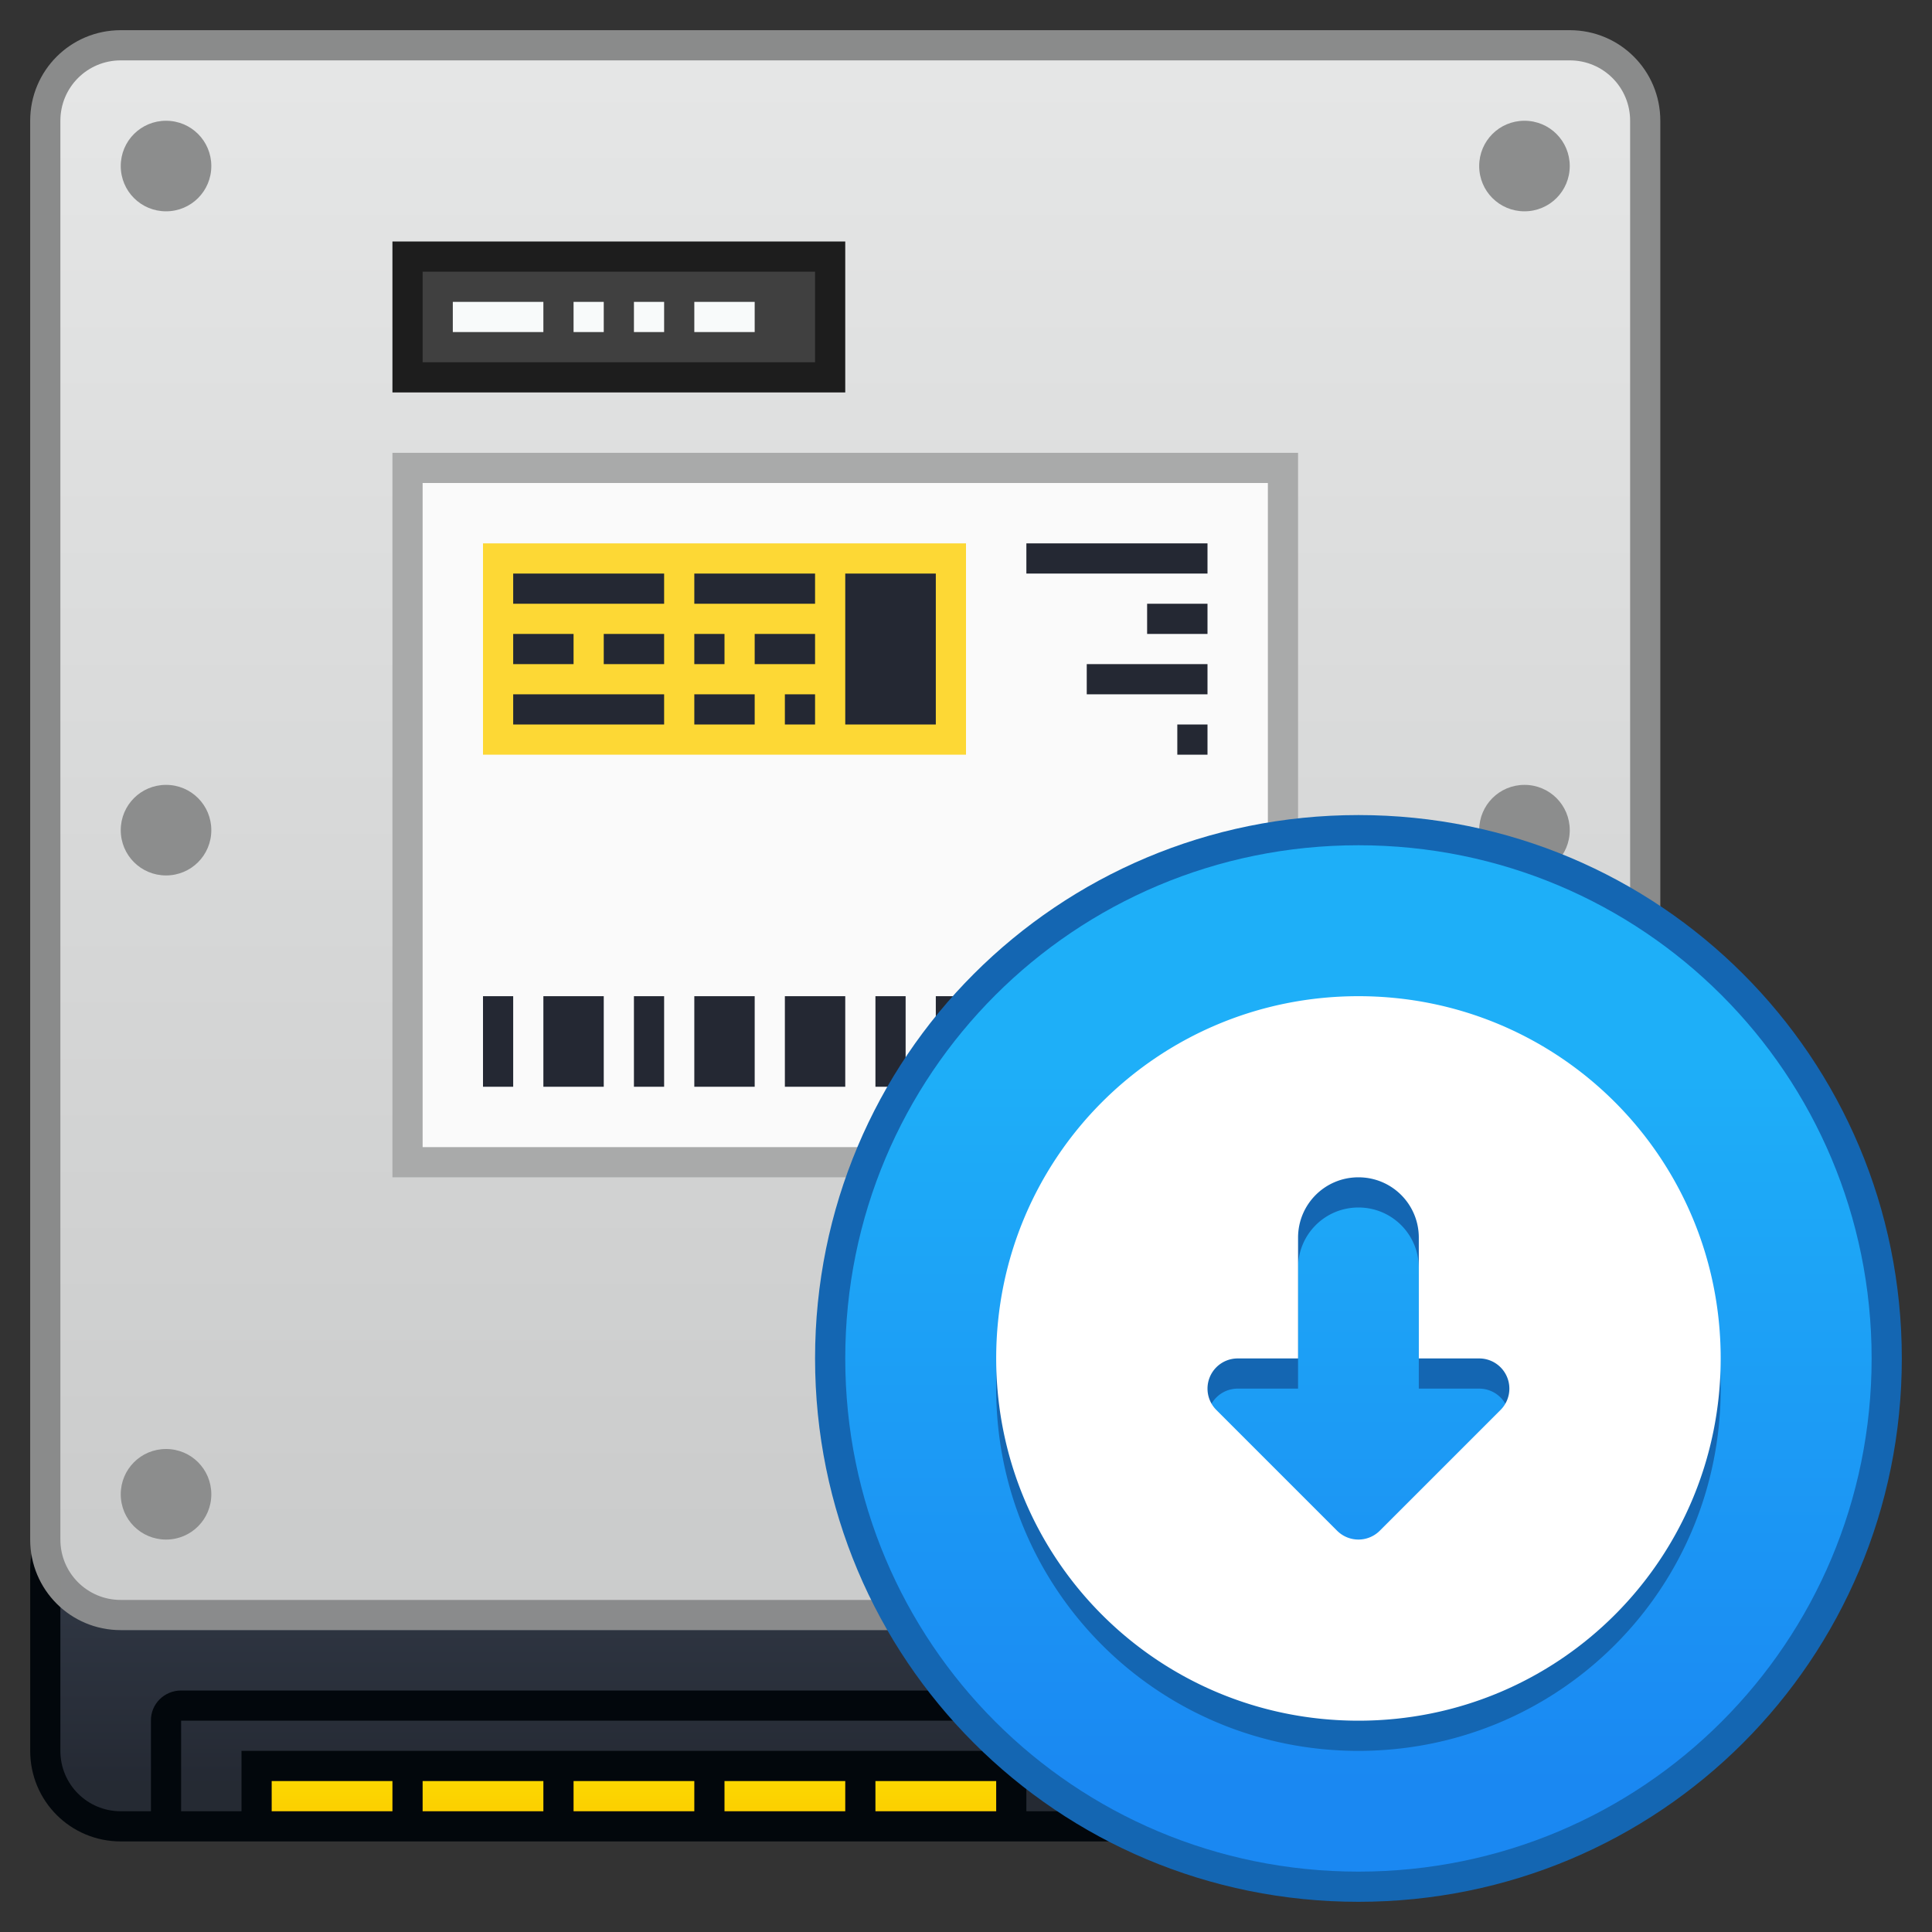 <?xml version="1.0" encoding="UTF-8" standalone="no"?>
<!-- Created with Inkscape (http://www.inkscape.org/) -->

<svg
   xmlns:dc="http://purl.org/dc/elements/1.1/"
   xmlns:cc="http://creativecommons.org/ns#"
   xmlns:rdf="http://www.w3.org/1999/02/22-rdf-syntax-ns#"
   xmlns:svg="http://www.w3.org/2000/svg"
   xmlns="http://www.w3.org/2000/svg"
   xmlns:xlink="http://www.w3.org/1999/xlink"
   xmlns:sodipodi="http://sodipodi.sourceforge.net/DTD/sodipodi-0.dtd"
   xmlns:inkscape="http://www.inkscape.org/namespaces/inkscape"
   width="64"
   height="64"
   viewBox="0 0 64 64"
   version="1.1"
   id="svg8"
   inkscape:version="0.92.2 2405546, 2018-03-11"
   sodipodi:docname="system-os-installer.svg">
  <rect x="0" y="0" width="64" height="64" fill="#333333" stroke="none"/>
  <title
     id="title7895">Antu icon Theme</title>
  <defs
     id="defs2">
    <linearGradient
       inkscape:collect="always"
       xlink:href="#linearGradient4506"
       id="linearGradient5894"
       x1="-8"
       y1="314.65"
       x2="-8"
       y2="305.65"
       gradientUnits="userSpaceOnUse"
       gradientTransform="translate(8,4)" />
    <linearGradient
       inkscape:collect="always"
       id="linearGradient4506">
      <stop
         style="stop-color:#252a34;stop-opacity:1"
         offset="0"
         id="stop4502" />
      <stop
         style="stop-color:#353d4b;stop-opacity:1"
         offset="1"
         id="stop4504" />
    </linearGradient>
    <linearGradient
       gradientTransform="translate(8,4)"
       inkscape:collect="always"
       xlink:href="#linearGradient1378"
       id="linearGradient5886"
       x1="-8"
       y1="306.65"
       x2="-8"
       y2="258.65"
       gradientUnits="userSpaceOnUse" />
    <linearGradient
       id="linearGradient1378"
       inkscape:collect="always">
      <stop
         id="stop1374"
         offset="0"
         style="stop-color:#cbcccc;stop-opacity:1" />
      <stop
         id="stop1376"
         offset="1"
         style="stop-color:#e5e6e6;stop-opacity:1" />
    </linearGradient>
    <linearGradient
       inkscape:collect="always"
       xlink:href="#linearGradient825"
       id="linearGradient6026"
       x1="14"
       y1="313.65"
       x2="14"
       y2="312.65"
       gradientUnits="userSpaceOnUse"
       gradientTransform="translate(9,4)" />
    <linearGradient
       inkscape:collect="always"
       id="linearGradient825">
      <stop
         style="stop-color:#1f996a;stop-opacity:1"
         offset="0"
         id="stop821" />
      <stop
         style="stop-color:#24b27b;stop-opacity:1"
         offset="1"
         id="stop823" />
    </linearGradient>
    <linearGradient
       gradientTransform="translate(-32,258.65)"
       inkscape:collect="always"
       xlink:href="#linearGradient4627"
       id="linearGradient6018"
       x1="32"
       y1="62"
       x2="32"
       y2="59"
       gradientUnits="userSpaceOnUse" />
    <linearGradient
       inkscape:collect="always"
       id="linearGradient4627">
      <stop
         style="stop-color:#ffc900;stop-opacity:1"
         offset="0"
         id="stop4623" />
      <stop
         style="stop-color:#ffe200;stop-opacity:1"
         offset="1"
         id="stop4625" />
    </linearGradient>
    <linearGradient
       gradientTransform="matrix(0.708,0,0,0.708,0.5,97.773)"
       inkscape:collect="always"
       xlink:href="#linearGradient1041-7"
       id="linearGradient4583"
       x1="-12"
       y1="286.65"
       x2="-12"
       y2="252.868"
       gradientUnits="userSpaceOnUse" />
    <style
       id="current-color-scheme"
       type="text/css">
      .ColorScheme-Text {
        color:#122036;
      }
      </style>
    <style
       id="current-color-scheme-5"
       type="text/css">
      .ColorScheme-Text {
        color:#122036;
      }
      </style>
    <style
       type="text/css"
       id="current-color-scheme-2">
      .ColorScheme-Text {
        color:#122036;
      }
      </style>
    <style
       type="text/css"
       id="current-color-scheme-5-1">
      .ColorScheme-Text {
        color:#122036;
      }
      </style>
    <style
       type="text/css"
       id="current-color-scheme-3">
      .ColorScheme-Text {
        color:#122036;
      }
      </style>
    <style
       type="text/css"
       id="current-color-scheme-0">
      .ColorScheme-Text {
        color:#122036;
      }
      </style>
    <style
       type="text/css"
       id="current-color-scheme-53562">
      .ColorScheme-Text {
        color:#122036;
      }
      </style>
    <style
       type="text/css"
       id="current-color-scheme-5-9">
      .ColorScheme-Text {
        color:#122036;
      }
      </style>
    <style
       type="text/css"
       id="current-color-scheme-3-12">
      .ColorScheme-Text {
        color:#122036;
      }
      </style>
    <style
       type="text/css"
       id="current-color-scheme-53">
      .ColorScheme-Text {
        color:#122036;
      }
      </style>
    <style
       id="current-color-scheme-5-5"
       type="text/css">
      .ColorScheme-Text {
        color:#122036;
      }
      </style>
    <style
       id="current-color-scheme-6"
       type="text/css">
      .ColorScheme-Text {
        color:#122036;
      }
      </style>
    <style
       id="current-color-scheme-5-2"
       type="text/css">
      .ColorScheme-Text {
        color:#122036;
      }
      </style>
    <style
       type="text/css"
       id="current-color-scheme-2-7">
      .ColorScheme-Text {
        color:#122036;
      }
      </style>
    <style
       type="text/css"
       id="current-color-scheme-5-1-0">
      .ColorScheme-Text {
        color:#122036;
      }
      </style>
    <style
       type="text/css"
       id="current-color-scheme-3-2">
      .ColorScheme-Text {
        color:#122036;
      }
      </style>
    <style
       type="text/css"
       id="current-color-scheme-535">
      .ColorScheme-Text {
        color:#122036;
      }
      </style>
    <style
       id="current-color-scheme-5356"
       type="text/css">
      .ColorScheme-Text {
        color:#122036;
      }
      </style>
    <style
       id="current-color-scheme-5-29"
       type="text/css">
      .ColorScheme-Text {
        color:#122036;
      }
      </style>
    <style
       id="current-color-scheme-3-1"
       type="text/css">
      .ColorScheme-Text {
        color:#122036;
      }
      </style>
    <style
       id="current-color-scheme-53-2"
       type="text/css">
      .ColorScheme-Text {
        color:#122036;
      }
      </style>
    <style
       type="text/css"
       id="current-color-scheme-9">
      .ColorScheme-Text {
        color:#122036;
      }
      </style>
    <style
       type="text/css"
       id="current-color-scheme-5-7">
      .ColorScheme-Text {
        color:#122036;
      }
      </style>
    <style
       id="current-color-scheme-2-5"
       type="text/css">
      .ColorScheme-Text {
        color:#122036;
      }
      </style>
    <style
       id="current-color-scheme-5-1-03"
       type="text/css">
      .ColorScheme-Text {
        color:#122036;
      }
      </style>
    <style
       id="current-color-scheme-3-6"
       type="text/css">
      .ColorScheme-Text {
        color:#122036;
      }
      </style>
    <style
       id="current-color-scheme-55"
       type="text/css">
      .ColorScheme-Text {
        color:#122036;
      }
      </style>
    <style
       id="current-color-scheme-5-4"
       type="text/css">
      .ColorScheme-Text {
        color:#122036;
      }
      </style>
    <style
       type="text/css"
       id="current-color-scheme-2-56">
      .ColorScheme-Text {
        color:#122036;
      }
      </style>
    <style
       type="text/css"
       id="current-color-scheme-5-1-9">
      .ColorScheme-Text {
        color:#122036;
      }
      </style>
    <style
       type="text/css"
       id="current-color-scheme-3-3">
      .ColorScheme-Text {
        color:#122036;
      }
      </style>
    <style
       type="text/css"
       id="current-color-scheme-0-7">
      .ColorScheme-Text {
        color:#122036;
      }
      </style>
    <style
       type="text/css"
       id="current-color-scheme-53562-4">
      .ColorScheme-Text {
        color:#122036;
      }
      </style>
    <style
       type="text/css"
       id="current-color-scheme-5-9-5">
      .ColorScheme-Text {
        color:#122036;
      }
      </style>
    <style
       type="text/css"
       id="current-color-scheme-3-12-2">
      .ColorScheme-Text {
        color:#122036;
      }
      </style>
    <style
       type="text/css"
       id="current-color-scheme-53-5">
      .ColorScheme-Text {
        color:#122036;
      }
      </style>
    <style
       id="current-color-scheme-5-5-4"
       type="text/css">
      .ColorScheme-Text {
        color:#122036;
      }
      </style>
    <style
       id="current-color-scheme-6-7"
       type="text/css">
      .ColorScheme-Text {
        color:#122036;
      }
      </style>
    <style
       id="current-color-scheme-5-2-4"
       type="text/css">
      .ColorScheme-Text {
        color:#122036;
      }
      </style>
    <style
       type="text/css"
       id="current-color-scheme-2-7-4">
      .ColorScheme-Text {
        color:#122036;
      }
      </style>
    <style
       type="text/css"
       id="current-color-scheme-5-1-0-3">
      .ColorScheme-Text {
        color:#122036;
      }
      </style>
    <style
       type="text/css"
       id="current-color-scheme-3-2-0">
      .ColorScheme-Text {
        color:#122036;
      }
      </style>
    <style
       type="text/css"
       id="current-color-scheme-535-7">
      .ColorScheme-Text {
        color:#122036;
      }
      </style>
    <style
       id="current-color-scheme-5356-8"
       type="text/css">
      .ColorScheme-Text {
        color:#122036;
      }
      </style>
    <style
       id="current-color-scheme-5-29-6"
       type="text/css">
      .ColorScheme-Text {
        color:#122036;
      }
      </style>
    <style
       id="current-color-scheme-3-1-8"
       type="text/css">
      .ColorScheme-Text {
        color:#122036;
      }
      </style>
    <style
       id="current-color-scheme-53-2-8"
       type="text/css">
      .ColorScheme-Text {
        color:#122036;
      }
      </style>
    <style
       type="text/css"
       id="current-color-scheme-9-9">
      .ColorScheme-Text {
        color:#122036;
      }
      </style>
    <style
       type="text/css"
       id="current-color-scheme-5-7-2">
      .ColorScheme-Text {
        color:#122036;
      }
      </style>
    <style
       id="current-color-scheme-2-5-0"
       type="text/css">
      .ColorScheme-Text {
        color:#122036;
      }
      </style>
    <style
       id="current-color-scheme-5-1-03-6"
       type="text/css">
      .ColorScheme-Text {
        color:#122036;
      }
      </style>
    <style
       id="current-color-scheme-3-6-8"
       type="text/css">
      .ColorScheme-Text {
        color:#122036;
      }
      </style>
    <style
       id="current-color-scheme-5356291"
       type="text/css">
      .ColorScheme-Text {
        color:#122036;
      }
      </style>
    <style
       id="current-color-scheme-5-27"
       type="text/css">
      .ColorScheme-Text {
        color:#122036;
      }
      </style>
    <style
       type="text/css"
       id="current-color-scheme-2-3">
      .ColorScheme-Text {
        color:#122036;
      }
      </style>
    <style
       type="text/css"
       id="current-color-scheme-5-1-6">
      .ColorScheme-Text {
        color:#122036;
      }
      </style>
    <style
       type="text/css"
       id="current-color-scheme-3-0">
      .ColorScheme-Text {
        color:#122036;
      }
      </style>
    <style
       type="text/css"
       id="current-color-scheme-0-6">
      .ColorScheme-Text {
        color:#122036;
      }
      </style>
    <style
       type="text/css"
       id="current-color-scheme-53562-2">
      .ColorScheme-Text {
        color:#122036;
      }
      </style>
    <style
       type="text/css"
       id="current-color-scheme-5-9-6">
      .ColorScheme-Text {
        color:#122036;
      }
      </style>
    <style
       type="text/css"
       id="current-color-scheme-3-12-1">
      .ColorScheme-Text {
        color:#122036;
      }
      </style>
    <style
       type="text/css"
       id="current-color-scheme-53-8">
      .ColorScheme-Text {
        color:#122036;
      }
      </style>
    <style
       id="current-color-scheme-5-5-7"
       type="text/css">
      .ColorScheme-Text {
        color:#122036;
      }
      </style>
    <style
       id="current-color-scheme-6-9"
       type="text/css">
      .ColorScheme-Text {
        color:#122036;
      }
      </style>
    <style
       id="current-color-scheme-5-2-2"
       type="text/css">
      .ColorScheme-Text {
        color:#122036;
      }
      </style>
    <style
       type="text/css"
       id="current-color-scheme-2-7-0">
      .ColorScheme-Text {
        color:#122036;
      }
      </style>
    <style
       type="text/css"
       id="current-color-scheme-5-1-0-2">
      .ColorScheme-Text {
        color:#122036;
      }
      </style>
    <style
       type="text/css"
       id="current-color-scheme-3-2-3">
      .ColorScheme-Text {
        color:#122036;
      }
      </style>
    <style
       type="text/css"
       id="current-color-scheme-535-75">
      .ColorScheme-Text {
        color:#122036;
      }
      </style>
    <style
       id="current-color-scheme-5356-9"
       type="text/css">
      .ColorScheme-Text {
        color:#122036;
      }
      </style>
    <style
       id="current-color-scheme-5-29-2"
       type="text/css">
      .ColorScheme-Text {
        color:#122036;
      }
      </style>
    <style
       id="current-color-scheme-3-1-2"
       type="text/css">
      .ColorScheme-Text {
        color:#122036;
      }
      </style>
    <style
       id="current-color-scheme-53-2-89"
       type="text/css">
      .ColorScheme-Text {
        color:#122036;
      }
      </style>
    <style
       type="text/css"
       id="current-color-scheme-9-2">
      .ColorScheme-Text {
        color:#122036;
      }
      </style>
    <style
       type="text/css"
       id="current-color-scheme-5-7-9">
      .ColorScheme-Text {
        color:#122036;
      }
      </style>
    <style
       id="current-color-scheme-2-5-3"
       type="text/css">
      .ColorScheme-Text {
        color:#122036;
      }
      </style>
    <style
       id="current-color-scheme-5-1-03-1"
       type="text/css">
      .ColorScheme-Text {
        color:#122036;
      }
      </style>
    <style
       id="current-color-scheme-3-6-9"
       type="text/css">
      .ColorScheme-Text {
        color:#122036;
      }
      </style>
    <style
       id="current-color-scheme-535629"
       type="text/css">
      .ColorScheme-Text {
        color:#122036;
      }
      </style>
    <style
       type="text/css"
       id="current-color-scheme-5-12">
      .ColorScheme-Text {
        color:#122036;
      }
      </style>
    <style
       type="text/css"
       id="current-color-scheme-53-7">
      .ColorScheme-Text {
        color:#122036;
      }
      </style>
    <style
       id="current-color-scheme-53562912"
       type="text/css">
      .ColorScheme-Text {
        color:#122036;
      }
      </style>
    <style
       id="current-color-scheme-5-70"
       type="text/css">
      .ColorScheme-Text {
        color:#122036;
      }
      </style>
    <style
       type="text/css"
       id="current-color-scheme-2-6">
      .ColorScheme-Text {
        color:#122036;
      }
      </style>
    <style
       type="text/css"
       id="current-color-scheme-5-1-06">
      .ColorScheme-Text {
        color:#122036;
      }
      </style>
    <style
       type="text/css"
       id="current-color-scheme-3-26">
      .ColorScheme-Text {
        color:#122036;
      }
      </style>
    <linearGradient
       inkscape:collect="always"
       id="linearGradient1041-7">
      <stop
         style="stop-color:#1a88f2;stop-opacity:1"
         offset="0"
         id="stop1037-9" />
      <stop
         style="stop-color:#1eaff8;stop-opacity:1"
         offset="1"
         id="stop1039-2" />
    </linearGradient>
    <style
       type="text/css"
       id="current-color-scheme-0-1">
      .ColorScheme-Text {
        color:#122036;
      }
      </style>
    <style
       type="text/css"
       id="current-color-scheme-53562-8">
      .ColorScheme-Text {
        color:#122036;
      }
      </style>
    <style
       type="text/css"
       id="current-color-scheme-5-9-7">
      .ColorScheme-Text {
        color:#122036;
      }
      </style>
    <style
       type="text/css"
       id="current-color-scheme-3-12-9">
      .ColorScheme-Text {
        color:#122036;
      }
      </style>
    <style
       type="text/css"
       id="current-color-scheme-53-20">
      .ColorScheme-Text {
        color:#122036;
      }
      </style>
    <style
       id="current-color-scheme-5-5-2"
       type="text/css">
      .ColorScheme-Text {
        color:#122036;
      }
      </style>
    <style
       id="current-color-scheme-6-3"
       type="text/css">
      .ColorScheme-Text {
        color:#122036;
      }
      </style>
    <style
       id="current-color-scheme-5-2-7"
       type="text/css">
      .ColorScheme-Text {
        color:#122036;
      }
      </style>
    <style
       type="text/css"
       id="current-color-scheme-2-7-5">
      .ColorScheme-Text {
        color:#122036;
      }
      </style>
    <style
       type="text/css"
       id="current-color-scheme-5-1-0-9">
      .ColorScheme-Text {
        color:#122036;
      }
      </style>
    <style
       type="text/css"
       id="current-color-scheme-3-2-2">
      .ColorScheme-Text {
        color:#122036;
      }
      </style>
    <style
       type="text/css"
       id="current-color-scheme-535-2">
      .ColorScheme-Text {
        color:#122036;
      }
      </style>
    <style
       id="current-color-scheme-5356-89"
       type="text/css">
      .ColorScheme-Text {
        color:#122036;
      }
      </style>
    <style
       id="current-color-scheme-5-29-7"
       type="text/css">
      .ColorScheme-Text {
        color:#122036;
      }
      </style>
    <style
       id="current-color-scheme-3-1-3"
       type="text/css">
      .ColorScheme-Text {
        color:#122036;
      }
      </style>
    <style
       id="current-color-scheme-53-2-6"
       type="text/css">
      .ColorScheme-Text {
        color:#122036;
      }
      </style>
    <style
       id="current-color-scheme-535629-1"
       type="text/css">
      .ColorScheme-Text {
        color:#122036;
      }
      </style>
    <style
       type="text/css"
       id="current-color-scheme-5-12-9">
      .ColorScheme-Text {
        color:#122036;
      }
      </style>
  </defs>
  <sodipodi:namedview
     id="base"
     pagecolor="#ffffff"
     bordercolor="#666666"
     borderopacity="1.0"
     inkscape:pageopacity="0.0"
     inkscape:pageshadow="2"
     inkscape:zoom="2.828427"
     inkscape:cx="75.6559"
     inkscape:cy="37.141157"
     inkscape:document-units="px"
     inkscape:current-layer="layer1"
     showgrid="true"
     units="px"
     inkscape:window-width="1360"
     inkscape:window-height="711"
     inkscape:window-x="0"
     inkscape:window-y="28"
     inkscape:window-maximized="1"
     objecttolerance="10"
     gridtolerance="10"
     guidetolerance="10"
     inkscape:snap-bbox="true"
     inkscape:bbox-paths="true"
     inkscape:bbox-nodes="true"
     inkscape:snap-bbox-edge-midpoints="true"
     inkscape:snap-bbox-midpoints="true"
     inkscape:object-paths="true"
     inkscape:snap-intersection-paths="true"
     inkscape:showpageshadow="false">
    <inkscape:grid
       type="xygrid"
       id="grid7897"
       empspacing="4" />
  </sodipodi:namedview>
  <g
     inkscape:label="Capa 1"
     inkscape:groupmode="layer"
     id="layer1"
     transform="translate(0,-250.65)">
    <g
       id="g1143">
      <g
         transform="translate(-4,-1)"
         id="g978">
        <g
           id="g6731"
           transform="translate(32,-8)">
          <path
             id="rect5708"
             d="M -24,308.65 H 24 c 1.662,0 3,1.338 3,3 v 6 c 0,1.662 -1.338,3 -3,3 h -48 c -1.662,0 -3,-1.338 -3,-3 v -6 c 0,-1.662 1.338,-3 3,-3 z"
             style="opacity:0.99;vector-effect:none;fill:#02070c;fill-opacity:0.98;stroke:none;stroke-width:2;stroke-linecap:round;stroke-linejoin:round;stroke-miterlimit:4;stroke-dasharray:none;stroke-dashoffset:0;stroke-opacity:1"
             inkscape:connector-curvature="0" />
          <path
             id="rect5710"
             d="m -24,309.65 c -1.108,0 -2,0.892 -2,2 v 6 c 0,1.108 0.892,2 2,2 h 1 v -1 -2 c -0.009,-0.554 0.446,-1 1,-1 h 40 c 0.554,0 1,0.446 1,1 v 2 1 h 5 c 1.108,0 2,-0.892 2,-2 v -6 c 0,-1.108 -0.892,-2 -2,-2 z m 2,7 v 3 h 2 v -2 H 6 v 2 h 2 v -3 z m 31,0 v 3 h 1 v -2 H 13 h 1 3 v 2 h 1 v -3 z"
             style="opacity:0.99;vector-effect:none;fill:url(#linearGradient5894);fill-opacity:1;stroke:none;stroke-width:2;stroke-linecap:round;stroke-linejoin:round;stroke-miterlimit:4;stroke-dasharray:none;stroke-dashoffset:0;stroke-opacity:1"
             inkscape:connector-curvature="0" />
          <path
             sodipodi:nodetypes="sssssssss"
             inkscape:connector-curvature="0"
             id="rect5470"
             d="m -24,260.65 h 48 c 1.662,0 3,1.338 3,3 v 47 c 0,1.662 -1.338,3 -3,3 h -48 c -1.662,0 -3,-1.338 -3,-3 v -47 c 0,-1.662 1.338,-3 3,-3 z"
             style="opacity:0.99;vector-effect:none;fill:#8b8c8c;fill-opacity:1;stroke:none;stroke-width:2;stroke-linecap:round;stroke-linejoin:round;stroke-miterlimit:4;stroke-dasharray:none;stroke-dashoffset:0;stroke-opacity:1" />
          <path
             sodipodi:nodetypes="sssssssss"
             inkscape:connector-curvature="0"
             id="rect5472"
             d="m -24,261.65 h 48 c 1.108,0 2,0.892 2,2 v 47 c 0,1.108 -0.892,2 -2,2 h -48 c -1.108,0 -2,-0.892 -2,-2 v -47 c 0,-1.108 0.892,-2 2,-2 z"
             style="opacity:0.99;vector-effect:none;fill:url(#linearGradient5886);fill-opacity:1;stroke:none;stroke-width:2;stroke-linecap:round;stroke-linejoin:round;stroke-miterlimit:4;stroke-dasharray:none;stroke-dashoffset:0;stroke-opacity:1" />
          <path
             id="rect5896"
             d="m -22.5,263.65 c 0.831,0 1.5,0.669 1.5,1.5 0,0.831 -0.669,1.5 -1.5,1.5 -0.831,0 -1.5,-0.669 -1.5,-1.5 0,-0.831 0.669,-1.5 1.5,-1.5 z"
             style="opacity:0.99;vector-effect:none;fill:#8b8c8c;fill-opacity:1;stroke:none;stroke-width:1.5;stroke-linecap:round;stroke-linejoin:round;stroke-miterlimit:4;stroke-dasharray:none;stroke-dashoffset:0;stroke-opacity:1"
             inkscape:connector-curvature="0" />
          <path
             id="rect5896-3"
             d="m -22.5,307.65 c 0.831,0 1.5,0.669 1.5,1.5 0,0.831 -0.669,1.5 -1.5,1.5 -0.831,0 -1.5,-0.669 -1.5,-1.5 0,-0.831 0.669,-1.5 1.5,-1.5 z"
             style="opacity:0.99;vector-effect:none;fill:#8b8c8c;fill-opacity:1;stroke:none;stroke-width:1.5;stroke-linecap:round;stroke-linejoin:round;stroke-miterlimit:4;stroke-dasharray:none;stroke-dashoffset:0;stroke-opacity:1"
             inkscape:connector-curvature="0" />
          <path
             id="rect5896-9"
             d="m 22.5,263.65 c 0.831,0 1.5,0.669 1.5,1.5 0,0.831 -0.669,1.5 -1.5,1.5 -0.831,0 -1.5,-0.669 -1.5,-1.5 0,-0.831 0.669,-1.5 1.5,-1.5 z"
             style="opacity:0.99;vector-effect:none;fill:#8b8c8c;fill-opacity:1;stroke:none;stroke-width:1.5;stroke-linecap:round;stroke-linejoin:round;stroke-miterlimit:4;stroke-dasharray:none;stroke-dashoffset:0;stroke-opacity:1"
             inkscape:connector-curvature="0" />
          <path
             id="rect5896-3-1"
             d="m 22.5,307.65 c 0.831,0 1.5,0.669 1.5,1.5 0,0.831 -0.669,1.5 -1.5,1.5 -0.831,0 -1.5,-0.669 -1.5,-1.5 0,-0.831 0.669,-1.5 1.5,-1.5 z"
             style="opacity:0.99;vector-effect:none;fill:#8b8c8c;fill-opacity:1;stroke:none;stroke-width:1.5;stroke-linecap:round;stroke-linejoin:round;stroke-miterlimit:4;stroke-dasharray:none;stroke-dashoffset:0;stroke-opacity:1"
             inkscape:connector-curvature="0" />
          <path
             id="rect5931"
             d="M -15,267.65 H -1.9933659e-7 v 5 H -15 Z"
             style="opacity:0.99;vector-effect:none;fill:#1c1c1c;fill-opacity:1;stroke:none;stroke-width:2;stroke-linecap:round;stroke-linejoin:round;stroke-miterlimit:4;stroke-dasharray:none;stroke-dashoffset:0;stroke-opacity:1"
             inkscape:connector-curvature="0" />
          <path
             id="rect5933"
             d="m -14,268.65 h 13 v 3 H -14 Z"
             style="opacity:0.99;vector-effect:none;fill:#414141;fill-opacity:1;stroke:none;stroke-width:2;stroke-linecap:round;stroke-linejoin:round;stroke-miterlimit:4;stroke-dasharray:none;stroke-dashoffset:0;stroke-opacity:1"
             inkscape:connector-curvature="0" />
          <path
             id="rect5935"
             d="m -13,269.65 h 3 v 1 h -3 z"
             style="opacity:0.99;vector-effect:none;fill:#f9fbfb;fill-opacity:1;stroke:none;stroke-width:2;stroke-linecap:round;stroke-linejoin:round;stroke-miterlimit:4;stroke-dasharray:none;stroke-dashoffset:0;stroke-opacity:1"
             inkscape:connector-curvature="0" />
          <path
             id="rect5937"
             d="m -9,269.65 h 1 v 1 h -1 z"
             style="opacity:0.99;vector-effect:none;fill:#f9fbfb;fill-opacity:1;stroke:none;stroke-width:2;stroke-linecap:round;stroke-linejoin:round;stroke-miterlimit:4;stroke-dasharray:none;stroke-dashoffset:0;stroke-opacity:1"
             inkscape:connector-curvature="0" />
          <path
             id="rect5939"
             d="m -7,269.65 h 1 v 1 h -1 z"
             style="opacity:0.99;vector-effect:none;fill:#f9fbfb;fill-opacity:1;stroke:none;stroke-width:2;stroke-linecap:round;stroke-linejoin:round;stroke-miterlimit:4;stroke-dasharray:none;stroke-dashoffset:0;stroke-opacity:1"
             inkscape:connector-curvature="0" />
          <path
             id="rect5941"
             d="m -5,269.65 h 2 v 1 h -2 z"
             style="opacity:0.99;vector-effect:none;fill:#f9fbfb;fill-opacity:1;stroke:none;stroke-width:2;stroke-linecap:round;stroke-linejoin:round;stroke-miterlimit:4;stroke-dasharray:none;stroke-dashoffset:0;stroke-opacity:1"
             inkscape:connector-curvature="0" />
          <path
             inkscape:connector-curvature="0"
             id="rect5943"
             d="m 22.5,315.65 c -0.831,0 -1.5,0.669 -1.5,1.5 0,0.831 0.669,1.5 1.5,1.5 0.831,0 1.5,-0.669 1.5,-1.5 0,-0.831 -0.669,-1.5 -1.5,-1.5 z"
             style="opacity:0.99;vector-effect:none;fill:url(#linearGradient6026);fill-opacity:1;stroke:none;stroke-width:2;stroke-linecap:round;stroke-linejoin:round;stroke-miterlimit:4;stroke-dasharray:none;stroke-dashoffset:0;stroke-opacity:1" />
          <path
             id="rect5962"
             d="m -19,318.65 v 1 h 4 v -1 z m 5,0 v 1 h 4 v -1 z m 5,0 v 1 h 4 v -1 z m 5,0 v 1 H -1.9933659e-7 v -1 z m 5,0 v 1 h 4 v -1 z m 10,0 v 1 h 1 v -1 z m 2,0 v 1 h 1 v -1 z m 2,0 v 1 h 1 v -1 z"
             style="opacity:0.99;vector-effect:none;fill:url(#linearGradient6018);fill-opacity:1;stroke:none;stroke-width:2;stroke-linecap:round;stroke-linejoin:round;stroke-miterlimit:4;stroke-dasharray:none;stroke-dashoffset:0;stroke-opacity:1"
             inkscape:connector-curvature="0" />
          <path
             style="opacity:0.99;vector-effect:none;fill:#8b8c8c;fill-opacity:1;stroke:none;stroke-width:1.5;stroke-linecap:round;stroke-linejoin:round;stroke-miterlimit:4;stroke-dasharray:none;stroke-dashoffset:0;stroke-opacity:1"
             d="m -22.5,285.65 c -0.831,0 -1.5,0.669 -1.5,1.5 0,0.831 0.669,1.5 1.5,1.5 0.831,0 1.5,-0.669 1.5,-1.5 0,-0.831 -0.669,-1.5 -1.5,-1.5 z m 45,0 c -0.831,0 -1.5,0.669 -1.5,1.5 -1e-6,0.831 0.669,1.5 1.5,1.5 0.831,0 1.5,-0.669 1.5,-1.5 0,-0.831 -0.669,-1.5 -1.5,-1.5 z"
             id="rect5896-36"
             inkscape:connector-curvature="0" />
        </g>
        <g
           id="g1094"
           transform="translate(0,-10)">
          <path
             id="rect4201-3"
             d="m 17,276.65 h 30 v 24 H 17 Z"
             style="opacity:1;fill:#a9aaaa;fill-opacity:1;stroke:none;stroke-width:2;stroke-linecap:round;stroke-linejoin:round;stroke-miterlimit:4;stroke-dasharray:none;stroke-opacity:1" />
          <path
             id="rect4201"
             d="m 18,277.65 h 28 v 22 H 18 Z"
             style="opacity:1;fill:#fafafa;fill-opacity:1;stroke:none;stroke-width:2;stroke-linecap:round;stroke-linejoin:round;stroke-miterlimit:4;stroke-dasharray:none;stroke-opacity:1" />
          <g
             inkscape:label="Capa 1"
             id="layer1-2"
             transform="translate(-42.929,-19.929)">
            <g
               id="g1591"
               transform="translate(36,12)">
              <path
                 id="path1066"
                 transform="translate(6.929,258.579)"
                 d="m 20,29 v 7 h 8 8 v -7 h -8 z"
                 style="opacity:1;fill:#fdd835;fill-opacity:1;stroke:none;stroke-width:6;stroke-linecap:round;stroke-linejoin:round;stroke-miterlimit:4;stroke-dasharray:none;stroke-dashoffset:0;stroke-opacity:1;paint-order:stroke markers fill"
                 inkscape:connector-curvature="0" />
              <path
                 id="path1064"
                 transform="translate(6.929,258.579)"
                 d="m 21,30 v 1 h 5 v -1 z m 6,0 v 1 h 4 v -1 z m 5,0 v 1 1 1 1 1 h 3 v -1 -1 -1 -1 -1 z m -11,2 v 1 h 2 v -1 z m 3,0 v 1 h 2 v -1 z m 3,0 v 1 h 1 v -1 z m 2,0 v 1 h 2 v -1 z m -8,2 v 1 h 5 v -1 z m 6,0 v 1 h 2 v -1 z m 3,0 v 1 h 1 v -1 z"
                 style="opacity:1;fill:#242833;fill-opacity:1;stroke:none;stroke-width:6;stroke-linecap:round;stroke-linejoin:round;stroke-miterlimit:4;stroke-dasharray:none;stroke-dashoffset:0;stroke-opacity:1;paint-order:stroke markers fill"
                 inkscape:connector-curvature="0" />
              <path
                 id="rect883-2-7"
                 transform="translate(6.929,258.579)"
                 d="m 20,44 v 3 h 1 v -3 z m 2,0 v 3 h 2 v -3 z m 3,0 v 3 h 1 v -3 z m 2,0 v 3 h 2 v -3 z m 3,0 v 3 h 2 v -3 z m 3,0 v 3 h 1 v -3 z m 2,0 v 3 h 1 v -3 z m 2,0 v 3 h 2 v -3 z m 3,0 v 3 h 1 v -3 z m 2,0 v 3 h 2 v -3 z"
                 style="opacity:1;fill:#242833;fill-opacity:1;stroke:none;stroke-width:6;stroke-linecap:round;stroke-linejoin:round;stroke-miterlimit:4;stroke-dasharray:none;stroke-dashoffset:0;stroke-opacity:1;paint-order:stroke markers fill"
                 inkscape:connector-curvature="0" />
              <path
                 sodipodi:nodetypes="cccccccccccccccccccc"
                 inkscape:connector-curvature="0"
                 id="rect877-3-0"
                 d="m 50.929,287.579 v 1 h -6 v -1 z m 0,2 v 1 h -2 v -1 z m 0,2 v 1 h -4 v -1 z m 0,2 v 1 h -1 v -1 z"
                 style="opacity:1;fill:#242833;fill-opacity:1;stroke:none;stroke-width:6;stroke-linecap:round;stroke-linejoin:round;stroke-miterlimit:4;stroke-dasharray:none;stroke-dashoffset:0;stroke-opacity:1;paint-order:stroke markers fill" />
            </g>
          </g>
        </g>
      </g>
      <g
         transform="translate(13,13)"
         inkscape:label="Capa 1"
         id="layer1-9">
        <g
           id="g1880"
           transform="translate(40,-4)">
          <path
             id="path1052-7"
             d="m -8,268.65 c -9.972,0 -18,8.028 -18,18 0,9.972 8.028,18 18,18 9.972,0 18,-8.028 18,-18 0,-9.972 -8.028,-18 -18,-18 z"
             style="opacity:1;fill:#1466b2;fill-opacity:1;stroke:none;stroke-width:1.389;stroke-linecap:round;stroke-linejoin:round;stroke-miterlimit:4;stroke-dasharray:none;stroke-opacity:1"
             inkscape:connector-curvature="0" />
          <path
             inkscape:connector-curvature="0"
             style="opacity:1;fill:url(#linearGradient4583);fill-opacity:1.0;stroke:none;stroke-width:1.312;stroke-linecap:round;stroke-linejoin:round;stroke-miterlimit:4;stroke-dasharray:none;stroke-opacity:1"
             d="m -8,269.65 c -9.418,0 -17,7.582 -17,17 0,9.418 7.582,17 17,17 9.418,0 17,-7.582 17,-17 0,-9.418 -7.582,-17 -17,-17 z"
             id="path1052" />
        </g>
      </g>
      <g
         style="fill:#3182d9;fill-opacity:1"
         transform="translate(-103.733,-2)"
         inkscape:label="Capa 1"
         id="layer1-26">
        <g
           style="fill:#00663c;fill-opacity:1"
           id="g6054-2"
           transform="translate(12,-3)">
          <path
             id="rect5344-9-9"
             d="m 136.733,289.65 c -6.648,0 -12,5.352 -12,12 0,6.648 5.352,12 12,12 6.648,0 12,-5.352 12,-12 0,-6.648 -5.352,-12 -12,-12 z m 0,6 c 1.108,0 2,0.892 2,2 v 4 h 2 a 1,1 0 0 1 0.707,1.707 l -4,4 a 1,1 0 0 1 -1.414,0 l -4,-4 a 1,1 0 0 1 0.707,-1.707 h 2 v -4 c 0,-1.108 0.892,-2 2,-2 z"
             style="opacity:1;fill:#1466b2;fill-opacity:1;stroke:none;stroke-width:1.814;stroke-linecap:round;stroke-linejoin:round;stroke-miterlimit:4;stroke-dasharray:none;stroke-opacity:1"
             inkscape:connector-curvature="0" />
        </g>
        <g
           style="fill:#3182d9;fill-opacity:1"
           id="g6054"
           transform="translate(12,-4)">
          <path
             id="rect5344-9"
             d="m 136.733,289.65 c -6.648,0 -12,5.352 -12,12 0,6.648 5.352,12 12,12 6.648,0 12,-5.352 12,-12 0,-6.648 -5.352,-12 -12,-12 z m 0,6 c 1.108,0 2,0.892 2,2 v 4 h 2 a 1,1 0 0 1 0.707,1.707 l -4,4 a 1,1 0 0 1 -1.414,0 l -4,-4 a 1,1 0 0 1 0.707,-1.707 h 2 v -4 c 0,-1.108 0.892,-2 2,-2 z"
             style="opacity:1;fill:#ffffff;fill-opacity:1;stroke:none;stroke-width:1.814;stroke-linecap:round;stroke-linejoin:round;stroke-miterlimit:4;stroke-dasharray:none;stroke-opacity:1"
             inkscape:connector-curvature="0" />
        </g>
      </g>
    </g>
  </g>
</svg>
